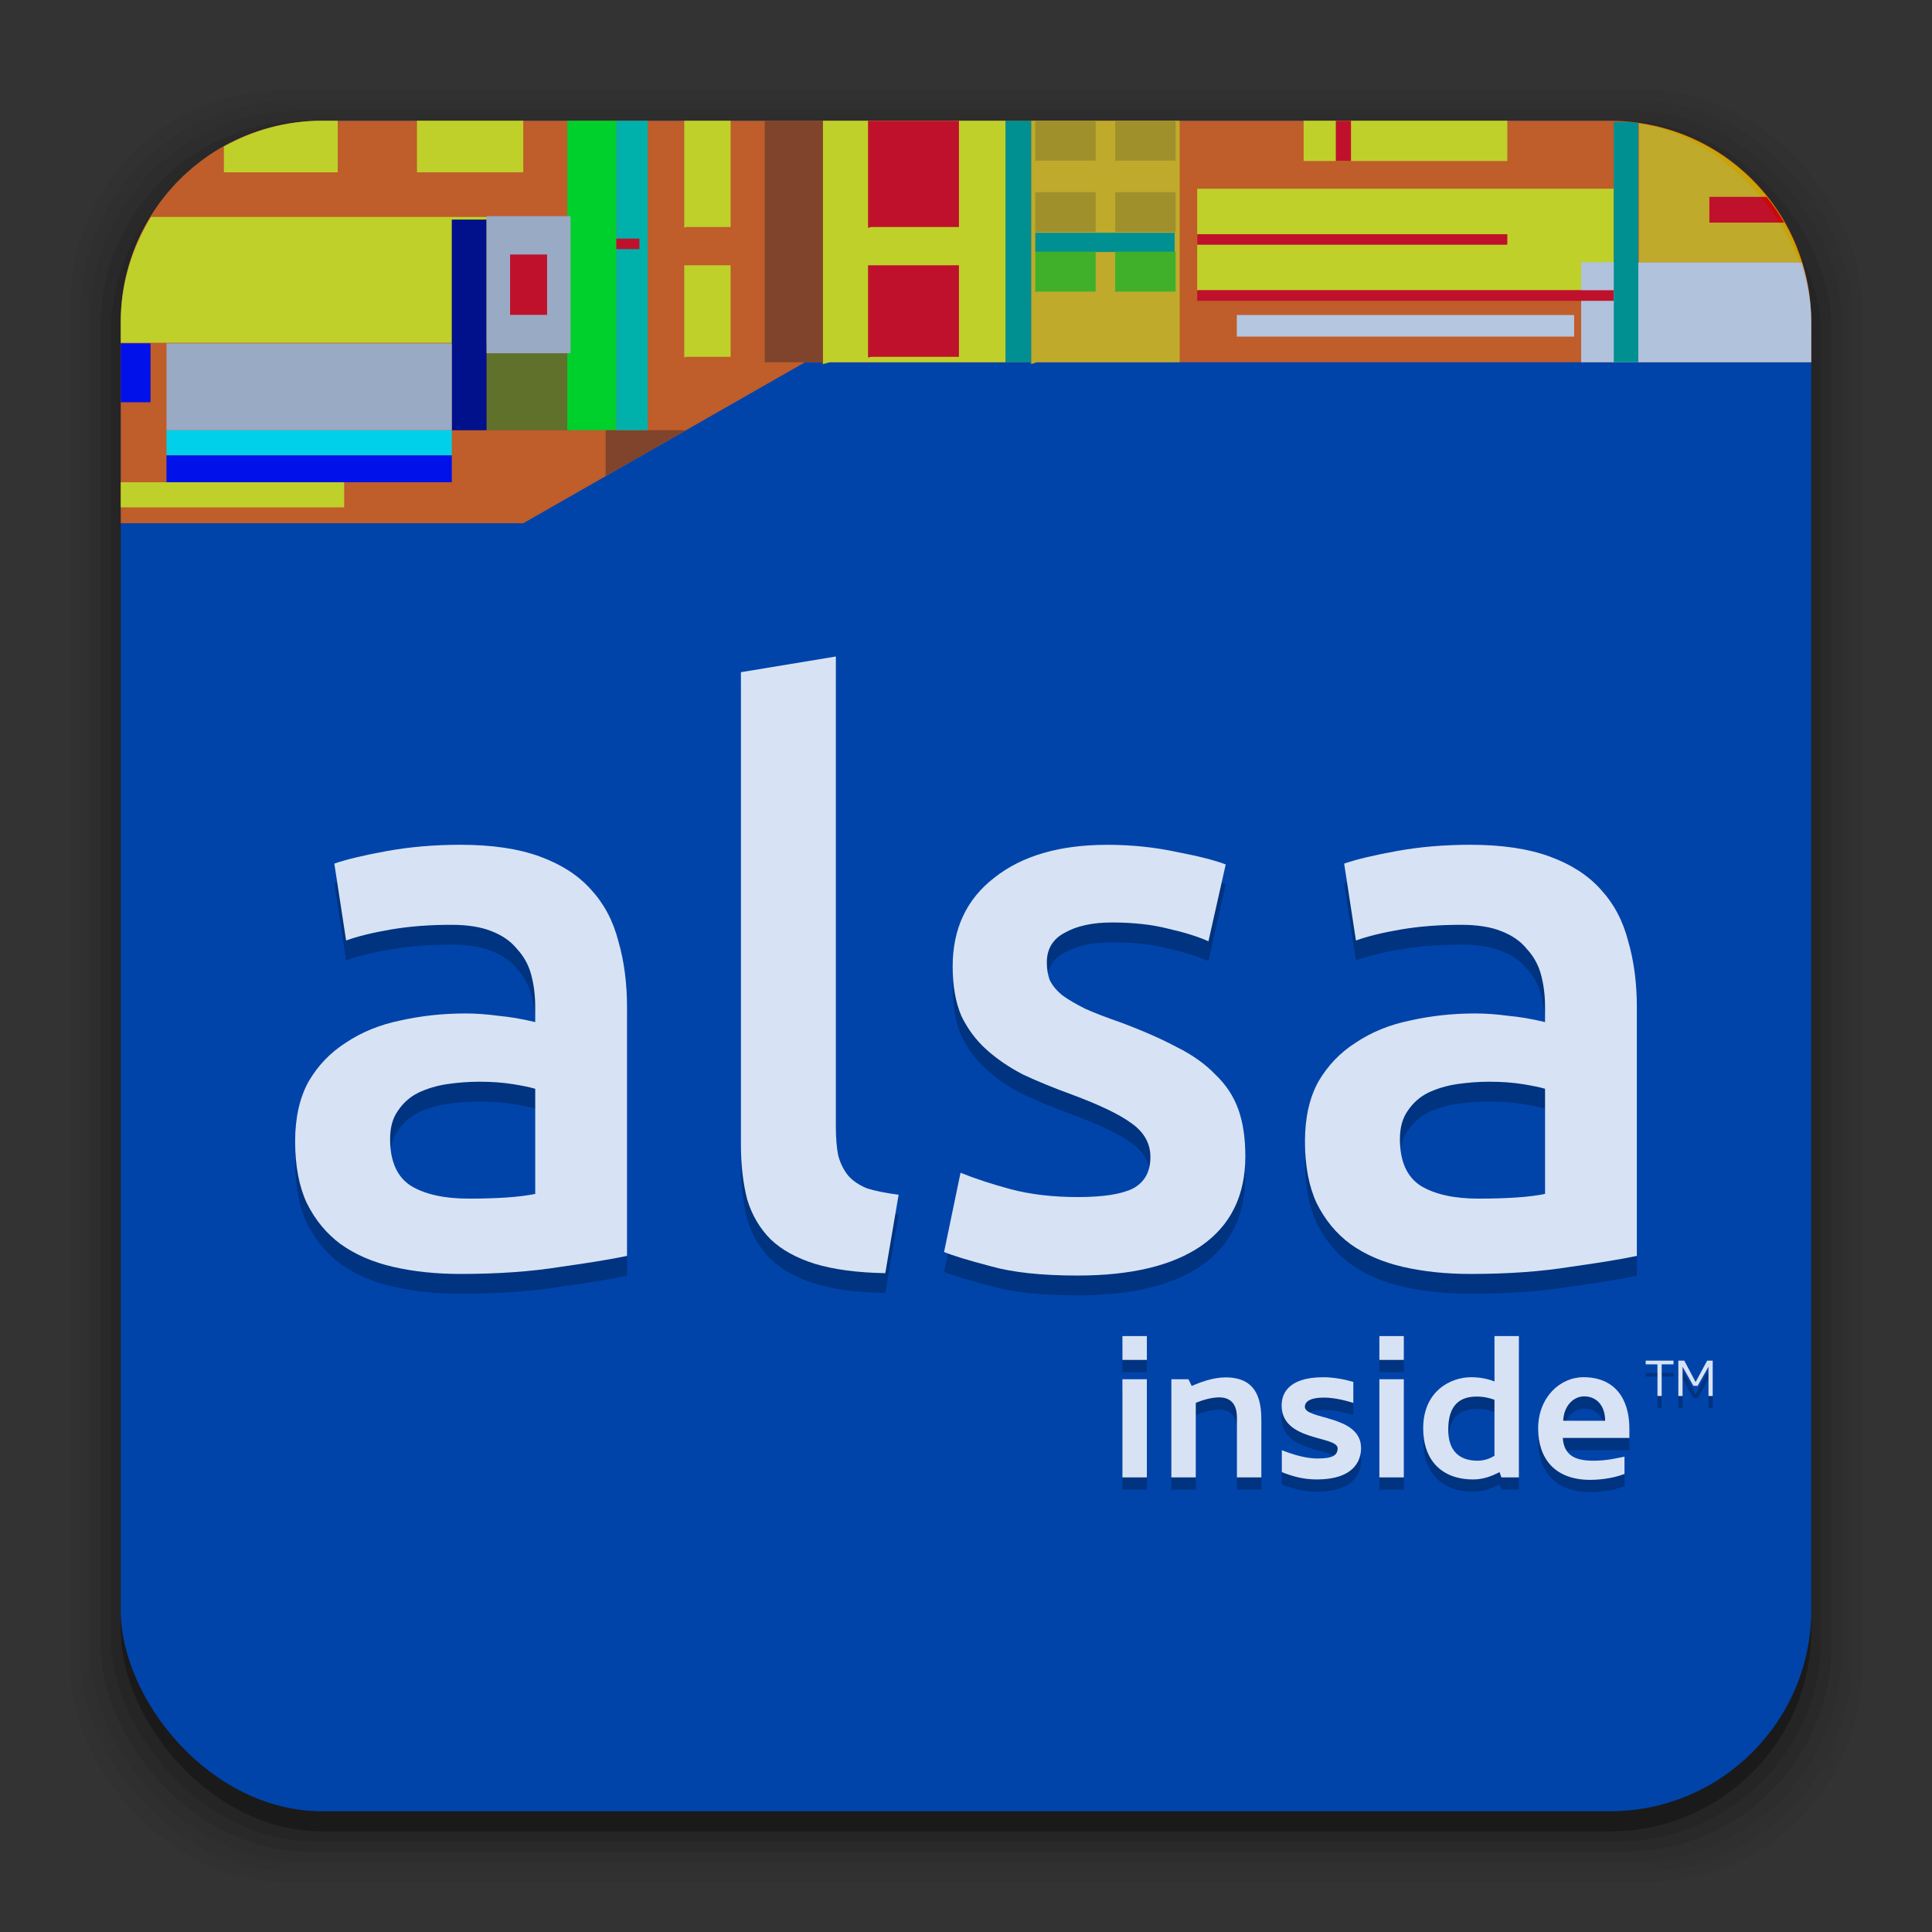 <?xml version="1.0" encoding="UTF-8" standalone="no"?>
<!-- Created with Inkscape (http://www.inkscape.org/) -->

<svg
   xmlns:dc="http://purl.org/dc/elements/1.1/"
   xmlns:cc="http://creativecommons.org/ns#"
   xmlns:rdf="http://www.w3.org/1999/02/22-rdf-syntax-ns#"
   xmlns:svg="http://www.w3.org/2000/svg"
   xmlns="http://www.w3.org/2000/svg"
   xmlns:xlink="http://www.w3.org/1999/xlink"
   xmlns:sodipodi="http://sodipodi.sourceforge.net/DTD/sodipodi-0.dtd"
   xmlns:inkscape="http://www.inkscape.org/namespaces/inkscape"
   width="96"
   height="96"
   id="svg2"
   version="1.1"
   inkscape:version="0.48.4 r9939"
   sodipodi:docname="audio-card.svg">
  <rect width="100%" height="100%" fill="#333333" stroke="none"/>
  <defs
     id="defs4">
    <linearGradient
       inkscape:collect="always"
       id="linearGradient3605">
      <stop
         style="stop-color:#242424;stop-opacity:1;"
         offset="0"
         id="stop3607" />
      <stop
         style="stop-color:#484848;stop-opacity:1"
         offset="1"
         id="stop3609" />
    </linearGradient>
    <linearGradient
       inkscape:collect="always"
       id="linearGradient3589">
      <stop
         style="stop-color:#e8e8e8;stop-opacity:0"
         offset="0"
         id="stop3591" />
      <stop
         id="stop3593"
         offset="0.27"
         style="stop-color:#e0e0e0;stop-opacity:0.212;" />
      <stop
         style="stop-color:#cacaca;stop-opacity:0.855;"
         offset="0.374"
         id="stop3595" />
      <stop
         id="stop3597"
         offset="0.488"
         style="stop-color:#c6c6c6;stop-opacity:1" />
      <stop
         style="stop-color:#cacaca;stop-opacity:0.851;"
         offset="0.596"
         id="stop3599" />
      <stop
         style="stop-color:#e1e1e1;stop-opacity:0.192;"
         offset="0.715"
         id="stop3601" />
      <stop
         style="stop-color:#e8e8e8;stop-opacity:0;"
         offset="1"
         id="stop3603" />
    </linearGradient>
    <linearGradient
       id="linearGradient3563"
       inkscape:collect="always">
      <stop
         id="stop3565"
         offset="0"
         style="stop-color:#e8e8e8;stop-opacity:0" />
      <stop
         style="stop-color:#e0e0e0;stop-opacity:0.212;"
         offset="0.105"
         id="stop3579" />
      <stop
         id="stop3585"
         offset="0.418"
         style="stop-color:#cacaca;stop-opacity:0.855;" />
      <stop
         style="stop-color:#c6c6c6;stop-opacity:1"
         offset="0.488"
         id="stop3571" />
      <stop
         id="stop3583"
         offset="0.564"
         style="stop-color:#cacaca;stop-opacity:0.851;" />
      <stop
         id="stop3581"
         offset="0.901"
         style="stop-color:#e1e1e1;stop-opacity:0.192;" />
      <stop
         id="stop3577"
         offset="1"
         style="stop-color:#e8e8e8;stop-opacity:0;" />
    </linearGradient>
    <linearGradient
       inkscape:collect="always"
       id="linearGradient3541">
      <stop
         style="stop-color:#e8e8e8;stop-opacity:0"
         offset="0"
         id="stop3543" />
      <stop
         id="stop3557"
         offset="0.243"
         style="stop-color:#cacaca;stop-opacity:0.275;" />
      <stop
         id="stop3553"
         offset="0.407"
         style="stop-color:#8b8b8b;stop-opacity:0.867;" />
      <stop
         id="stop3549"
         offset="0.524"
         style="stop-color:#7d7d7d;stop-opacity:1" />
      <stop
         style="stop-color:#8b8b8b;stop-opacity:0.867;"
         offset="0.616"
         id="stop3551" />
      <stop
         id="stop3555"
         offset="0.817"
         style="stop-color:#d7d7d7;stop-opacity:0.153;" />
      <stop
         style="stop-color:#e8e8e8;stop-opacity:0;"
         offset="1"
         id="stop3545" />
    </linearGradient>
    <linearGradient
       inkscape:collect="always"
       id="linearGradient3531">
      <stop
         style="stop-color:#393939;stop-opacity:1"
         offset="0"
         id="stop3533" />
      <stop
         style="stop-color:#1c1c1c;stop-opacity:1"
         offset="1"
         id="stop3535" />
    </linearGradient>
    <linearGradient
       inkscape:collect="always"
       id="linearGradient3523">
      <stop
         style="stop-color:#1b1b1b;stop-opacity:1"
         offset="0"
         id="stop3525" />
      <stop
         style="stop-color:#525252;stop-opacity:1"
         offset="1"
         id="stop3527" />
    </linearGradient>
    <linearGradient
       inkscape:collect="always"
       id="linearGradient3515">
      <stop
         style="stop-color:#2d2e2d;stop-opacity:1"
         offset="0"
         id="stop3517" />
      <stop
         style="stop-color:#555555;stop-opacity:1"
         offset="1"
         id="stop3519" />
    </linearGradient>
    <linearGradient
       inkscape:collect="always"
       id="linearGradient6239">
      <stop
         style="stop-color:#c7cbd7;stop-opacity:1"
         offset="0"
         id="stop6241" />
      <stop
         style="stop-color:#f7ebf7;stop-opacity:1"
         offset="1"
         id="stop6243" />
    </linearGradient>
    <linearGradient
       inkscape:collect="always"
       id="linearGradient3150">
      <stop
         style="stop-color:#ffffff;stop-opacity:1"
         offset="0"
         id="stop3152" />
      <stop
         style="stop-color:#ffffff;stop-opacity:1"
         offset="1"
         id="stop3154" />
    </linearGradient>
    <linearGradient
       inkscape:collect="always"
       id="linearGradient4196">
      <stop
         style="stop-color:#a0e65d;stop-opacity:1"
         offset="0"
         id="stop4198" />
      <stop
         style="stop-color:#7fcd35;stop-opacity:1"
         offset="1"
         id="stop4200" />
    </linearGradient>
    <linearGradient
       inkscape:collect="always"
       id="linearGradient4149">
      <stop
         style="stop-color:#4d9309;stop-opacity:1"
         offset="0"
         id="stop4151" />
      <stop
         style="stop-color:#83d92e;stop-opacity:1"
         offset="1"
         id="stop4153" />
    </linearGradient>
    <linearGradient
       id="linearGradient4131"
       inkscape:collect="always">
      <stop
         id="stop4133"
         offset="0"
         style="stop-color:#7dba41;stop-opacity:1" />
      <stop
         id="stop4135"
         offset="1"
         style="stop-color:#a0e65c;stop-opacity:1" />
    </linearGradient>
    <linearGradient
       inkscape:collect="always"
       id="linearGradient4398">
      <stop
         style="stop-color:#ebe3e3;stop-opacity:1"
         offset="0"
         id="stop4400" />
      <stop
         id="stop3856"
         offset="0.437"
         style="stop-color:#f7ebef;stop-opacity:1" />
      <stop
         style="stop-color:#f7f7f7;stop-opacity:1"
         offset="1"
         id="stop4402" />
    </linearGradient>
    <linearGradient
       id="linearGradient4357"
       inkscape:collect="always">
      <stop
         id="stop4359"
         offset="0"
         style="stop-color:#ded3d6;stop-opacity:1" />
      <stop
         id="stop4361"
         offset="1"
         style="stop-color:#f7ebef;stop-opacity:1" />
    </linearGradient>
    <linearGradient
       id="linearGradient3076"
       inkscape:collect="always">
      <stop
         id="stop3078"
         offset="0"
         style="stop-color:#ffe7f7;stop-opacity:1" />
      <stop
         id="stop3080"
         offset="1"
         style="stop-color:#ffc3ef;stop-opacity:1" />
    </linearGradient>
    <linearGradient
       inkscape:collect="always"
       id="linearGradient3059">
      <stop
         style="stop-color:#29a221;stop-opacity:1"
         offset="0"
         id="stop3061" />
      <stop
         style="stop-color:#63db4a;stop-opacity:1"
         offset="1"
         id="stop3064" />
    </linearGradient>
    <linearGradient
       inkscape:collect="always"
       id="linearGradient3048">
      <stop
         style="stop-color:#c16d16;stop-opacity:1"
         offset="0"
         id="stop3050" />
      <stop
         style="stop-color:#ff8e31;stop-opacity:1"
         offset="1"
         id="stop3052" />
    </linearGradient>
    <linearGradient
       inkscape:collect="always"
       id="linearGradient3119">
      <stop
         style="stop-color:#92948f;stop-opacity:0"
         offset="0"
         id="stop3121" />
      <stop
         id="stop3123"
         offset="0.428"
         style="stop-color:#9b9e98;stop-opacity:1" />
      <stop
         style="stop-color:#939690;stop-opacity:0"
         offset="1"
         id="stop3125" />
    </linearGradient>
    <linearGradient
       id="linearGradient3073"
       inkscape:collect="always">
      <stop
         id="stop3075"
         offset="0"
         style="stop-color:#ffffff;stop-opacity:0" />
      <stop
         style="stop-color:#ffffff;stop-opacity:1"
         offset="0.459"
         id="stop3085" />
      <stop
         id="stop3083"
         offset="1"
         style="stop-color:#ffffff;stop-opacity:0" />
    </linearGradient>
    <linearGradient
       inkscape:collect="always"
       id="linearGradient3047">
      <stop
         style="stop-color:#000000;stop-opacity:1"
         offset="0"
         id="stop3049" />
      <stop
         id="stop3055"
         offset="0.061"
         style="stop-color:#1a1a1a;stop-opacity:1" />
      <stop
         style="stop-color:#333333;stop-opacity:1"
         offset="0.165"
         id="stop3057" />
      <stop
         id="stop3059"
         offset="0.554"
         style="stop-color:#4d4d4d;stop-opacity:1" />
      <stop
         style="stop-color:#999999;stop-opacity:1"
         offset="1"
         id="stop3051" />
    </linearGradient>
    <linearGradient
       id="linearGradient3041"
       inkscape:collect="always">
      <stop
         id="stop3043"
         offset="0"
         style="stop-color:#1a1a1a;stop-opacity:1" />
      <stop
         id="stop3045"
         offset="1"
         style="stop-color:#808080;stop-opacity:1" />
    </linearGradient>
    <linearGradient
       inkscape:collect="always"
       id="linearGradient3029">
      <stop
         style="stop-color:#333333;stop-opacity:1"
         offset="0"
         id="stop3031" />
      <stop
         style="stop-color:#e0e0dd;stop-opacity:0;"
         offset="1"
         id="stop3033" />
    </linearGradient>
    <linearGradient
       inkscape:collect="always"
       xlink:href="#linearGradient3029"
       id="linearGradient3035"
       x1="35.355"
       y1="1030.362"
       x2="35.355"
       y2="975.333"
       gradientUnits="userSpaceOnUse"
       gradientTransform="matrix(1.164,0,0,1.164,-7.863,-164.236)" />
    <linearGradient
       inkscape:collect="always"
       xlink:href="#linearGradient3041"
       id="linearGradient3039"
       gradientUnits="userSpaceOnUse"
       x1="35.355"
       y1="1030.362"
       x2="35.355"
       y2="975.333"
       gradientTransform="matrix(1.122,0,0,1.122,-5.85,-122.188)" />
    <linearGradient
       inkscape:collect="always"
       xlink:href="#linearGradient3047"
       id="linearGradient3053"
       x1="40"
       y1="1043.434"
       x2="39.286"
       y2="972.333"
       gradientUnits="userSpaceOnUse" />
    <linearGradient
       inkscape:collect="always"
       xlink:href="#linearGradient3073"
       id="linearGradient3113"
       gradientUnits="userSpaceOnUse"
       gradientTransform="translate(0,-956.362)"
       x1="14.869"
       y1="978.904"
       x2="24.527"
       y2="969.247" />
    <linearGradient
       inkscape:collect="always"
       xlink:href="#linearGradient3073"
       id="linearGradient3115"
       gradientUnits="userSpaceOnUse"
       gradientTransform="matrix(-1,0,0,1,96,-956.362)"
       x1="15.152"
       y1="978.621"
       x2="26.264"
       y2="967.509" />
    <linearGradient
       inkscape:collect="always"
       xlink:href="#linearGradient3119"
       id="linearGradient3117"
       gradientUnits="userSpaceOnUse"
       gradientTransform="translate(0,-956.362)"
       x1="13.132"
       y1="980.641"
       x2="25.55"
       y2="967.866" />
    <linearGradient
       inkscape:collect="always"
       xlink:href="#linearGradient3119"
       id="linearGradient3129"
       gradientUnits="userSpaceOnUse"
       gradientTransform="matrix(-1,0,0,1,96,0)"
       x1="13.132"
       y1="980.641"
       x2="25.55"
       y2="967.866" />
    <linearGradient
       inkscape:collect="always"
       xlink:href="#linearGradient3048"
       id="linearGradient3054"
       x1="49.268"
       y1="996.573"
       x2="49.268"
       y2="1045.863"
       gradientUnits="userSpaceOnUse" />
    <linearGradient
       inkscape:collect="always"
       xlink:href="#linearGradient3048"
       id="linearGradient3058"
       x1="115.803"
       y1="985.472"
       x2="115.803"
       y2="1033.554"
       gradientUnits="userSpaceOnUse" />
    <linearGradient
       inkscape:collect="always"
       xlink:href="#linearGradient3059"
       id="linearGradient3066"
       x1="22.542"
       y1="1043.397"
       x2="22.542"
       y2="964.459"
       gradientUnits="userSpaceOnUse" />
    <linearGradient
       inkscape:collect="always"
       xlink:href="#linearGradient3076"
       id="linearGradient3086"
       gradientUnits="userSpaceOnUse"
       gradientTransform="matrix(1.414,0,0,1.414,-119.787,-417.126)"
       x1="115.803"
       y1="985.472"
       x2="115.803"
       y2="1025.364" />
    <linearGradient
       inkscape:collect="always"
       xlink:href="#linearGradient3076"
       id="linearGradient3091"
       gradientUnits="userSpaceOnUse"
       gradientTransform="matrix(1.414,0,0,1.414,-119.787,-418.126)"
       x1="115.803"
       y1="985.472"
       x2="115.803"
       y2="1025.364" />
    <linearGradient
       inkscape:collect="always"
       xlink:href="#linearGradient3076"
       id="linearGradient3093"
       gradientUnits="userSpaceOnUse"
       gradientTransform="matrix(1.414,0,0,1.414,-119.787,-1375.417)"
       x1="115.803"
       y1="985.472"
       x2="115.803"
       y2="1025.364" />
    <linearGradient
       inkscape:collect="always"
       xlink:href="#linearGradient4357"
       id="linearGradient4354"
       gradientUnits="userSpaceOnUse"
       x1="93.242"
       y1="1027.262"
       x2="93.242"
       y2="980.726"
       gradientTransform="translate(86.885,0)" />
    <linearGradient
       inkscape:collect="always"
       xlink:href="#linearGradient4398"
       id="linearGradient4404"
       x1="47.094"
       y1="1025.555"
       x2="47.094"
       y2="975.557"
       gradientUnits="userSpaceOnUse"
       gradientTransform="translate(86.219,0)" />
    <linearGradient
       inkscape:collect="always"
       xlink:href="#linearGradient4131"
       id="linearGradient4129"
       gradientUnits="userSpaceOnUse"
       x1="53.796"
       y1="1046.023"
       x2="53.796"
       y2="962.974"
       gradientTransform="matrix(0.976,0,0,0.976,1.143,23.913)" />
    <linearGradient
       inkscape:collect="always"
       xlink:href="#linearGradient4149"
       id="linearGradient4147"
       gradientUnits="userSpaceOnUse"
       gradientTransform="matrix(0.952,0,0,0.952,2.286,47.827)"
       x1="53.796"
       y1="1046.023"
       x2="53.796"
       y2="962.974" />
    <linearGradient
       inkscape:collect="always"
       xlink:href="#linearGradient4131"
       id="linearGradient4171"
       gradientUnits="userSpaceOnUse"
       gradientTransform="matrix(0.976,0,0,0.976,1.143,23.913)"
       x1="53.796"
       y1="1046.023"
       x2="53.796"
       y2="962.974" />
    <linearGradient
       inkscape:collect="always"
       xlink:href="#linearGradient4149"
       id="linearGradient4173"
       gradientUnits="userSpaceOnUse"
       gradientTransform="matrix(0.952,0,0,0.952,2.286,47.827)"
       x1="53.796"
       y1="1046.023"
       x2="53.796"
       y2="962.974" />
    <linearGradient
       inkscape:collect="always"
       xlink:href="#linearGradient4149"
       id="linearGradient4176"
       gradientUnits="userSpaceOnUse"
       gradientTransform="matrix(0.952,0,0,0.952,2.286,59.61)"
       x1="53.796"
       y1="1046.023"
       x2="53.796"
       y2="962.974" />
    <linearGradient
       inkscape:collect="always"
       xlink:href="#linearGradient4131"
       id="linearGradient4179"
       gradientUnits="userSpaceOnUse"
       gradientTransform="matrix(0.976,0,0,0.976,1.143,37.697)"
       x1="53.796"
       y1="1046.023"
       x2="53.796"
       y2="962.974" />
    <linearGradient
       inkscape:collect="always"
       xlink:href="#linearGradient4131"
       id="linearGradient4185"
       gradientUnits="userSpaceOnUse"
       gradientTransform="matrix(0.976,0,0,0.976,1.143,23.913)"
       x1="53.796"
       y1="1046.023"
       x2="53.796"
       y2="962.974" />
    <linearGradient
       inkscape:collect="always"
       xlink:href="#linearGradient4149"
       id="linearGradient4187"
       gradientUnits="userSpaceOnUse"
       gradientTransform="matrix(0.952,0,0,0.952,2.286,47.827)"
       x1="53.796"
       y1="1046.023"
       x2="53.796"
       y2="962.974" />
    <linearGradient
       inkscape:collect="always"
       xlink:href="#linearGradient4149"
       id="linearGradient4190"
       gradientUnits="userSpaceOnUse"
       gradientTransform="matrix(0.952,0,0,0.952,2.286,-908.535)"
       x1="53.796"
       y1="1046.023"
       x2="53.796"
       y2="962.974" />
    <linearGradient
       inkscape:collect="always"
       xlink:href="#linearGradient4131"
       id="linearGradient4193"
       gradientUnits="userSpaceOnUse"
       gradientTransform="matrix(0.976,0,0,0.976,1.143,23.913)"
       x1="53.796"
       y1="1046.023"
       x2="53.796"
       y2="962.974" />
    <linearGradient
       inkscape:collect="always"
       xlink:href="#linearGradient4196"
       id="linearGradient4202"
       x1="16.907"
       y1="8.393"
       x2="16.907"
       y2="26.588"
       gradientUnits="userSpaceOnUse" />
    <radialGradient
       inkscape:collect="always"
       xlink:href="#linearGradient3307"
       id="radialGradient4284"
       gradientUnits="userSpaceOnUse"
       gradientTransform="matrix(1.051,-1.051,1.103,1.103,-57.005,-113.523)"
       cx="-106.662"
       cy="64.456"
       fx="-106.662"
       fy="64.456"
       r="21.375" />
    <linearGradient
       inkscape:collect="always"
       id="linearGradient3307">
      <stop
         style="stop-color:#66b41a;stop-opacity:1"
         offset="0"
         id="stop3309" />
      <stop
         id="stop3341"
         offset="0.696"
         style="stop-color:#569817;stop-opacity:1" />
      <stop
         id="stop3339"
         offset="0.849"
         style="stop-color:#477b12;stop-opacity:1" />
      <stop
         style="stop-color:#3e6d10;stop-opacity:1"
         offset="1"
         id="stop3311" />
    </linearGradient>
    <linearGradient
       inkscape:collect="always"
       xlink:href="#linearGradient3315"
       id="linearGradient4282"
       gradientUnits="userSpaceOnUse"
       x1="-103.537"
       y1="34.19"
       x2="-103.537"
       y2="76.056" />
    <linearGradient
       inkscape:collect="always"
       id="linearGradient3315">
      <stop
         style="stop-color:#a5c69f;stop-opacity:1"
         offset="0"
         id="stop3317" />
      <stop
         style="stop-color:#fffbff;stop-opacity:1"
         offset="1"
         id="stop3319" />
    </linearGradient>
    <linearGradient
       inkscape:collect="always"
       xlink:href="#linearGradient3325"
       id="linearGradient4289"
       gradientUnits="userSpaceOnUse"
       gradientTransform="matrix(1.062,0,0,1.062,281.946,944.846)"
       x1="-109.75"
       y1="81"
       x2="-109.75"
       y2="30.747" />
    <linearGradient
       inkscape:collect="always"
       id="linearGradient3325">
      <stop
         style="stop-color:#c2debe;stop-opacity:1"
         offset="0"
         id="stop3327" />
      <stop
         style="stop-color:#eeffe7;stop-opacity:1"
         offset="1"
         id="stop3329" />
    </linearGradient>
    <linearGradient
       inkscape:collect="always"
       xlink:href="#linearGradient4149"
       id="linearGradient3111"
       gradientUnits="userSpaceOnUse"
       gradientTransform="matrix(0.952,0,0,0.952,2.286,47.827)"
       x1="53.796"
       y1="1046.023"
       x2="53.796"
       y2="962.974" />
    <linearGradient
       inkscape:collect="always"
       xlink:href="#linearGradient3150"
       id="linearGradient3156"
       x1="33.436"
       y1="1024.185"
       x2="33.436"
       y2="990.549"
       gradientUnits="userSpaceOnUse" />
    <linearGradient
       inkscape:collect="always"
       xlink:href="#linearGradient3150"
       id="linearGradient3158"
       gradientUnits="userSpaceOnUse"
       x1="33.436"
       y1="1024.185"
       x2="33.436"
       y2="990.549" />
    <linearGradient
       inkscape:collect="always"
       xlink:href="#linearGradient3150"
       id="linearGradient3160"
       gradientUnits="userSpaceOnUse"
       x1="33.436"
       y1="1024.185"
       x2="33.436"
       y2="990.549" />
    <linearGradient
       inkscape:collect="always"
       xlink:href="#linearGradient3150"
       id="linearGradient3163"
       gradientUnits="userSpaceOnUse"
       x1="33.436"
       y1="1024.185"
       x2="33.436"
       y2="990.549"
       gradientTransform="translate(0.889,0)" />
    <linearGradient
       inkscape:collect="always"
       xlink:href="#linearGradient3150"
       id="linearGradient3166"
       gradientUnits="userSpaceOnUse"
       x1="33.436"
       y1="1024.185"
       x2="33.436"
       y2="990.549"
       gradientTransform="translate(0.889,-956.362)" />
    <linearGradient
       inkscape:collect="always"
       xlink:href="#linearGradient6239"
       id="linearGradient6247"
       x1="-76.952"
       y1="1018.549"
       x2="-39.809"
       y2="992.933"
       gradientUnits="userSpaceOnUse" />
    <linearGradient
       inkscape:collect="always"
       xlink:href="#linearGradient6239"
       id="linearGradient6258"
       gradientUnits="userSpaceOnUse"
       x1="-78.233"
       y1="994.726"
       x2="-39.809"
       y2="992.933"
       gradientTransform="translate(210.268,0.051)" />
    <linearGradient
       inkscape:collect="always"
       xlink:href="#linearGradient6239"
       id="linearGradient6261"
       gradientUnits="userSpaceOnUse"
       x1="-72.597"
       y1="68.079"
       x2="-28.794"
       y2="44.768"
       gradientTransform="translate(210.268,956.413)" />
    <linearGradient
       inkscape:collect="always"
       xlink:href="#linearGradient3515"
       id="linearGradient3521"
       x1="-49.945"
       y1="80.151"
       x2="-49.945"
       y2="31.271"
       gradientUnits="userSpaceOnUse" />
    <linearGradient
       inkscape:collect="always"
       xlink:href="#linearGradient3523"
       id="linearGradient3529"
       x1="-33.505"
       y1="75.358"
       x2="-57.796"
       y2="33.284"
       gradientUnits="userSpaceOnUse" />
    <linearGradient
       inkscape:collect="always"
       xlink:href="#linearGradient3531"
       id="linearGradient3537"
       x1="-48.978"
       y1="31.622"
       x2="-48.978"
       y2="81.425"
       gradientUnits="userSpaceOnUse" />
    <linearGradient
       inkscape:collect="always"
       xlink:href="#linearGradient3541"
       id="linearGradient3547"
       x1="-62.747"
       y1="78.15"
       x2="-31.401"
       y2="36.903"
       gradientUnits="userSpaceOnUse" />
    <linearGradient
       inkscape:collect="always"
       xlink:href="#linearGradient3563"
       id="linearGradient3561"
       gradientUnits="userSpaceOnUse"
       x1="-62.747"
       y1="78.15"
       x2="-31.401"
       y2="36.903" />
    <linearGradient
       inkscape:collect="always"
       xlink:href="#linearGradient3589"
       id="linearGradient3587"
       gradientUnits="userSpaceOnUse"
       x1="-62.747"
       y1="76.556"
       x2="-33.313"
       y2="35.309" />
    <linearGradient
       inkscape:collect="always"
       xlink:href="#linearGradient3605"
       id="linearGradient3611"
       x1="-46.616"
       y1="55.993"
       x2="-59.836"
       y2="38.251"
       gradientUnits="userSpaceOnUse" />
    <linearGradient
       inkscape:collect="always"
       xlink:href="#linearGradient3605"
       id="linearGradient3633"
       gradientUnits="userSpaceOnUse"
       x1="-46.616"
       y1="55.993"
       x2="-59.836"
       y2="38.251" />
  </defs>
  <sodipodi:namedview
     id="base"
     pagecolor="#ffffff"
     bordercolor="#666666"
     borderopacity="1.0"
     inkscape:pageopacity="0.0"
     inkscape:pageshadow="2"
     inkscape:zoom="1.4372642"
     inkscape:cx="-138.88612"
     inkscape:cy="106.27905"
     inkscape:document-units="px"
     inkscape:current-layer="layer1"
     showgrid="false"
     inkscape:window-width="1366"
     inkscape:window-height="709"
     inkscape:window-x="0"
     inkscape:window-y="28"
     inkscape:window-maximized="1"
     showguides="true"
     inkscape:guide-bbox="true" />
  <g
     inkscape:label="Layer 1"
     inkscape:groupmode="layer"
     id="layer1"
     transform="translate(0,-956.362)">
    <rect
       style="opacity:0.05;fill:#000000;fill-opacity:1;stroke:none"
       id="rect3826"
       width="89"
       height="89"
       x="3.5"
       y="960.862"
       rx="10.595"
       ry="10.595" />
    <g
       id="g3041">
      <rect
         style="opacity:0.05;fill:#000000;fill-opacity:1;stroke:none"
         id="rect3824"
         width="88"
         height="88"
         x="4"
         y="961.362"
         rx="10.476"
         ry="10.476" />
      <rect
         ry="10.357"
         rx="10.357"
         y="961.862"
         x="4.5"
         height="87"
         width="87"
         id="rect3822"
         style="opacity:0.05;fill:#000000;fill-opacity:1;stroke:none" />
      <rect
         style="opacity:0.1;fill:#000000;fill-opacity:1;stroke:none"
         id="rect3820"
         width="86"
         height="86"
         x="5"
         y="962.362"
         rx="10.238"
         ry="10.238" />
      <rect
         ry="10.119"
         rx="10.119"
         y="962.862"
         x="5.5"
         height="85"
         width="85"
         id="rect3818"
         style="opacity:0.1;fill:#000000;fill-opacity:1;stroke:none" />
      <rect
         style="opacity:0.3;fill:#000000;fill-opacity:1;stroke:none"
         id="rect3131"
         width="84"
         height="84"
         x="6"
         y="963.362"
         rx="10"
         ry="10" />
    </g>
    <rect
       ry="10"
       rx="10"
       y="962.362"
       x="6"
       height="84"
       width="84"
       id="rect3036"
       style="fill:#0044aa;fill-opacity:1;stroke:none" />
    <g
       id="g3308"
       style="font-size:8.222px;font-style:normal;font-variant:normal;font-weight:normal;font-stretch:normal;text-align:start;line-height:125%;letter-spacing:0px;word-spacing:0px;text-anchor:start;fill:#003380;fill-opacity:1;stroke:none;font-family:Cantarell;-inkscape-font-specification:Cantarell"
       transform="translate(0,0.609)">
      <path
         id="path3310"
         style="font-size:10.119px;font-weight:bold;fill:#003380;-inkscape-font-specification:Cantarell Bold"
         d="m 55.773,1022.751 0,1.184 1.214,0 0,-1.184 -1.214,0 m 0,2.145 0,4.877 1.214,0 0,-4.877 -1.214,0"
         inkscape:connector-curvature="0" />
      <path
         id="path3312"
         style="font-size:10.119px;font-weight:bold;fill:#003380;-inkscape-font-specification:Cantarell Bold"
         d="m 59.054,1024.896 -0.85,0 0,4.877 1.214,0 0,-3.704 c 0.536,-0.223 0.941,-0.273 1.164,-0.273 0.779,0 0.88,0.627 0.88,0.992 l 0,2.985 1.214,0 0,-2.773 c 0,-0.85 -0.081,-2.196 -1.771,-2.196 -0.668,0 -1.305,0.263 -1.69,0.425 l -0.162,-0.334"
         inkscape:connector-curvature="0" />
      <path
         id="path3314"
         style="font-size:10.119px;font-weight:bold;fill:#003380;-inkscape-font-specification:Cantarell Bold"
         d="m 63.695,1029.511 c 0.526,0.212 1.073,0.364 1.74,0.364 1.811,0 2.196,-0.911 2.196,-1.558 0,-1.66 -2.793,-1.397 -2.793,-2.054 0,-0.162 0.111,-0.455 0.951,-0.455 0.577,0 1.194,0.182 1.457,0.263 l 0,-1.042 c -0.334,-0.101 -0.921,-0.233 -1.488,-0.233 -1.862,0 -2.074,0.931 -2.074,1.407 0,1.781 2.742,1.498 2.783,2.115 0,0.344 -0.223,0.516 -0.992,0.516 -0.425,0 -0.951,-0.101 -1.599,-0.344 l -0.182,-0.071 0,1.093"
         inkscape:connector-curvature="0" />
      <path
         id="path3316"
         style="font-size:10.119px;font-weight:bold;fill:#003380;-inkscape-font-specification:Cantarell Bold"
         d="m 68.541,1022.751 0,1.184 1.214,0 0,-1.184 -1.214,0 m 0,2.145 0,4.877 1.214,0 0,-4.877 -1.214,0"
         inkscape:connector-curvature="0" />
      <path
         id="path3318"
         style="font-size:10.119px;font-weight:bold;fill:#003380;-inkscape-font-specification:Cantarell Bold"
         d="m 74.26,1022.751 0,2.256 c -0.334,-0.132 -0.729,-0.212 -1.164,-0.212 -0.992,0 -2.378,0.668 -2.378,2.54 0,1.569 0.901,2.54 2.489,2.54 0.526,0 0.971,-0.192 1.305,-0.364 l 0.091,0.263 0.87,0 0,-7.023 -1.214,0 m -0.88,3.005 c 0.263,0 0.557,0.041 0.88,0.162 l 0,2.783 c -0.223,0.132 -0.496,0.243 -0.84,0.243 -0.81,0 -1.457,-0.395 -1.457,-1.538 0,-1.265 0.607,-1.649 1.417,-1.649"
         inkscape:connector-curvature="0" />
      <path
         id="path3320"
         style="font-size:10.119px;font-weight:bold;fill:#003380;-inkscape-font-specification:Cantarell Bold"
         d="m 78.687,1024.795 c -1.194,0 -2.257,1.022 -2.257,2.55 0,1.477 0.82,2.55 2.58,2.55 0.648,0 1.265,-0.121 1.71,-0.293 l 0,-0.86 c -0.415,0.081 -0.88,0.202 -1.548,0.202 -0.87,0 -1.457,-0.243 -1.518,-1.133 l 3.309,0 0,-0.466 c 0,-1.508 -0.749,-2.55 -2.277,-2.55 m 0.03,0.951 c 0.587,0 1.042,0.425 1.042,1.214 l -2.085,0 c 0.04,-0.789 0.546,-1.214 1.042,-1.214"
         inkscape:connector-curvature="0" />
      <path
         id="path3322"
         style="font-size:2.53px;font-weight:normal;baseline-shift:super;fill:#003380;-inkscape-font-specification:Cantarell"
         d="m 81.774,1023.971 0,0.185 0.584,0 0,1.571 0.21,0 0,-1.571 0.587,0 0,-0.185 -1.381,0"
         inkscape:connector-curvature="0" />
      <path
         id="path3324"
         style="font-size:2.53px;font-weight:normal;baseline-shift:super;fill:#003380;-inkscape-font-specification:Cantarell"
         d="m 83.396,1023.971 0,1.756 0.21,0 0,-1.455 0.539,0.951 0.21,0 0.539,-0.951 0,1.455 0.21,0 0,-1.756 -0.276,0 -0.574,1.065 -0.562,-1.065 -0.296,0"
         inkscape:connector-curvature="0" />
    </g>
    <g
       style="font-size:8.222px;font-style:normal;font-variant:normal;font-weight:normal;font-stretch:normal;text-align:start;line-height:125%;letter-spacing:0px;word-spacing:0px;text-anchor:start;fill:#d7e3f4;fill-opacity:1;stroke:none;font-family:Cantarell;-inkscape-font-specification:Cantarell"
       id="text3798">
      <path
         d="m 55.773,1022.751 0,1.184 1.214,0 0,-1.184 -1.214,0 m 0,2.145 0,4.877 1.214,0 0,-4.877 -1.214,0"
         style="font-size:10.119px;font-weight:bold;-inkscape-font-specification:Cantarell Bold;fill:#d7e3f4"
         id="path3282" />
      <path
         d="m 59.054,1024.896 -0.85,0 0,4.877 1.214,0 0,-3.704 c 0.536,-0.223 0.941,-0.273 1.164,-0.273 0.779,0 0.88,0.627 0.88,0.992 l 0,2.985 1.214,0 0,-2.773 c 0,-0.85 -0.081,-2.196 -1.771,-2.196 -0.668,0 -1.305,0.263 -1.69,0.425 l -0.162,-0.334"
         style="font-size:10.119px;font-weight:bold;-inkscape-font-specification:Cantarell Bold;fill:#d7e3f4"
         id="path3284" />
      <path
         d="m 63.695,1029.511 c 0.526,0.212 1.073,0.364 1.74,0.364 1.811,0 2.196,-0.911 2.196,-1.558 0,-1.66 -2.793,-1.397 -2.793,-2.054 0,-0.162 0.111,-0.455 0.951,-0.455 0.577,0 1.194,0.182 1.457,0.263 l 0,-1.042 c -0.334,-0.101 -0.921,-0.233 -1.488,-0.233 -1.862,0 -2.074,0.931 -2.074,1.407 0,1.781 2.742,1.498 2.783,2.115 0,0.344 -0.223,0.516 -0.992,0.516 -0.425,0 -0.951,-0.101 -1.599,-0.344 l -0.182,-0.071 0,1.093"
         style="font-size:10.119px;font-weight:bold;-inkscape-font-specification:Cantarell Bold;fill:#d7e3f4"
         id="path3286" />
      <path
         d="m 68.541,1022.751 0,1.184 1.214,0 0,-1.184 -1.214,0 m 0,2.145 0,4.877 1.214,0 0,-4.877 -1.214,0"
         style="font-size:10.119px;font-weight:bold;-inkscape-font-specification:Cantarell Bold;fill:#d7e3f4"
         id="path3288" />
      <path
         d="m 74.26,1022.751 0,2.256 c -0.334,-0.132 -0.729,-0.212 -1.164,-0.212 -0.992,0 -2.378,0.668 -2.378,2.54 0,1.569 0.901,2.54 2.489,2.54 0.526,0 0.971,-0.192 1.305,-0.364 l 0.091,0.263 0.87,0 0,-7.023 -1.214,0 m -0.88,3.005 c 0.263,0 0.557,0.041 0.88,0.162 l 0,2.783 c -0.223,0.132 -0.496,0.243 -0.84,0.243 -0.81,0 -1.457,-0.395 -1.457,-1.538 0,-1.265 0.607,-1.649 1.417,-1.649"
         style="font-size:10.119px;font-weight:bold;-inkscape-font-specification:Cantarell Bold;fill:#d7e3f4"
         id="path3290" />
      <path
         d="m 78.687,1024.795 c -1.194,0 -2.257,1.022 -2.257,2.55 0,1.477 0.82,2.55 2.58,2.55 0.648,0 1.265,-0.121 1.71,-0.293 l 0,-0.86 c -0.415,0.081 -0.88,0.202 -1.548,0.202 -0.87,0 -1.457,-0.243 -1.518,-1.133 l 3.309,0 0,-0.466 c 0,-1.508 -0.749,-2.55 -2.277,-2.55 m 0.03,0.951 c 0.587,0 1.042,0.425 1.042,1.214 l -2.085,0 c 0.04,-0.789 0.546,-1.214 1.042,-1.214"
         style="font-size:10.119px;font-weight:bold;-inkscape-font-specification:Cantarell Bold;fill:#d7e3f4"
         id="path3292" />
      <path
         d="m 81.774,1023.971 0,0.185 0.584,0 0,1.571 0.21,0 0,-1.571 0.587,0 0,-0.185 -1.381,0"
         style="font-size:2.53px;font-weight:normal;baseline-shift:super;-inkscape-font-specification:Cantarell;fill:#d7e3f4"
         id="path3294" />
      <path
         d="m 83.396,1023.971 0,1.756 0.21,0 0,-1.455 0.539,0.951 0.21,0 0.539,-0.951 0,1.455 0.21,0 0,-1.756 -0.276,0 -0.574,1.065 -0.562,-1.065 -0.296,0"
         style="font-size:2.53px;font-weight:normal;baseline-shift:super;-inkscape-font-specification:Cantarell;fill:#d7e3f4"
         id="path3296" />
    </g>
    <g
       id="g3298"
       style="font-size:28.115px;font-style:normal;font-variant:normal;font-weight:normal;font-stretch:normal;text-align:start;line-height:125%;letter-spacing:0px;word-spacing:0px;text-anchor:start;fill:#003380;fill-opacity:1;stroke:none;font-family:Cantarell;-inkscape-font-specification:Cantarell"
       transform="translate(0,0.984)">
      <path
         id="path3300"
         style="font-size:38.985px;font-weight:500;fill:#003380;font-family:Ubuntu;-inkscape-font-specification:Ubuntu Medium"
         d="m 23.281,1015.921 c 1.455,0 2.56,-0.078 3.314,-0.234 l 0,-5.224 c -0.26,-0.078 -0.637,-0.156 -1.131,-0.234 -0.494,-0.078 -1.04,-0.117 -1.637,-0.117 -0.52,0 -1.053,0.039 -1.598,0.117 -0.52,0.078 -1.001,0.221 -1.442,0.429 -0.416,0.208 -0.754,0.507 -1.014,0.897 -0.26,0.364 -0.39,0.832 -0.39,1.403 -6e-6,1.118 0.351,1.897 1.053,2.339 0.702,0.416 1.65,0.624 2.846,0.624 m -0.39,-17.582 c 1.559,2e-5 2.872,0.195 3.937,0.585 1.066,0.39 1.91,0.936 2.534,1.637 0.65,0.702 1.105,1.56 1.364,2.573 0.286,0.988 0.429,2.079 0.429,3.275 l 0,12.358 c -0.728,0.156 -1.832,0.338 -3.314,0.546 -1.455,0.234 -3.106,0.351 -4.951,0.351 -1.222,0 -2.339,-0.117 -3.353,-0.351 -1.014,-0.234 -1.884,-0.611 -2.612,-1.131 -0.702,-0.52 -1.261,-1.196 -1.676,-2.027 -0.39,-0.832 -0.585,-1.858 -0.585,-3.08 -10e-7,-1.169 0.221,-2.157 0.663,-2.963 0.468,-0.806 1.092,-1.456 1.871,-1.949 0.78,-0.52 1.676,-0.884 2.69,-1.092 1.04,-0.234 2.118,-0.351 3.236,-0.351 0.52,0 1.066,0.039 1.637,0.117 0.572,0.052 1.183,0.156 1.832,0.312 l 0,-0.78 c -1.3e-5,-0.546 -0.065,-1.066 -0.195,-1.559 -0.13,-0.494 -0.364,-0.923 -0.702,-1.286 -0.312,-0.39 -0.741,-0.689 -1.287,-0.897 -0.52,-0.208 -1.183,-0.312 -1.988,-0.312 -1.092,0 -2.092,0.078 -3.002,0.234 -0.91,0.156 -1.65,0.338 -2.222,0.546 l -0.585,-3.821 c 0.598,-0.208 1.468,-0.416 2.612,-0.624 1.144,-0.208 2.365,-0.312 3.665,-0.312"
         inkscape:connector-curvature="0" />
      <path
         id="path3302"
         style="font-size:38.985px;font-weight:500;fill:#003380;font-family:Ubuntu;-inkscape-font-specification:Ubuntu Medium"
         d="m 43.99,1019.625 c -1.403,-0.026 -2.573,-0.182 -3.509,-0.468 -0.91,-0.286 -1.637,-0.689 -2.183,-1.208 -0.546,-0.546 -0.936,-1.209 -1.17,-1.988 -0.208,-0.806 -0.312,-1.715 -0.312,-2.729 l 0,-23.469 4.717,-0.78 0,23.352 c -7e-6,0.572 0.039,1.053 0.117,1.442 0.104,0.39 0.273,0.728 0.507,1.014 0.234,0.26 0.546,0.468 0.936,0.624 0.416,0.13 0.936,0.234 1.559,0.312 l -0.663,3.898"
         inkscape:connector-curvature="0" />
      <path
         id="path3304"
         style="font-size:38.985px;font-weight:500;fill:#003380;font-family:Ubuntu;-inkscape-font-specification:Ubuntu Medium"
         d="m 53.576,1015.843 c 1.248,0 2.157,-0.143 2.729,-0.429 0.572,-0.312 0.858,-0.832 0.858,-1.559 -1.2e-5,-0.676 -0.312,-1.234 -0.936,-1.676 -0.598,-0.442 -1.598,-0.923 -3.002,-1.442 -0.858,-0.312 -1.65,-0.637 -2.378,-0.975 -0.702,-0.364 -1.313,-0.78 -1.832,-1.248 -0.52,-0.468 -0.936,-1.027 -1.248,-1.676 -0.286,-0.676 -0.429,-1.494 -0.429,-2.456 -10e-7,-1.871 0.689,-3.34 2.066,-4.405 1.377,-1.092 3.249,-1.637 5.614,-1.637 1.196,2e-5 2.339,0.117 3.431,0.351 1.092,0.208 1.91,0.416 2.456,0.624 l -0.858,3.82 c -0.52,-0.234 -1.183,-0.442 -1.988,-0.624 -0.806,-0.208 -1.741,-0.312 -2.807,-0.312 -0.962,0 -1.741,0.169 -2.339,0.507 -0.598,0.312 -0.897,0.806 -0.897,1.481 -6e-6,0.338 0.052,0.637 0.156,0.897 0.13,0.26 0.338,0.507 0.624,0.741 0.286,0.208 0.663,0.429 1.131,0.663 0.468,0.208 1.04,0.429 1.715,0.663 1.118,0.416 2.066,0.832 2.846,1.248 0.78,0.39 1.416,0.845 1.91,1.365 0.52,0.494 0.897,1.066 1.131,1.715 0.234,0.65 0.351,1.429 0.351,2.339 -1.7e-5,1.949 -0.728,3.431 -2.183,4.444 -1.429,0.988 -3.483,1.481 -6.16,1.481 -1.793,0 -3.236,-0.156 -4.327,-0.468 -1.092,-0.286 -1.858,-0.52 -2.3,-0.702 l 0.819,-3.938 c 0.702,0.286 1.533,0.559 2.495,0.819 0.988,0.26 2.105,0.39 3.353,0.39"
         inkscape:connector-curvature="0" />
      <path
         id="path3306"
         style="font-size:38.985px;font-weight:500;fill:#003380;font-family:Ubuntu;-inkscape-font-specification:Ubuntu Medium"
         d="m 73.459,1015.921 c 1.455,0 2.56,-0.078 3.314,-0.234 l 0,-5.224 c -0.26,-0.078 -0.637,-0.156 -1.131,-0.234 -0.494,-0.078 -1.04,-0.117 -1.637,-0.117 -0.52,0 -1.053,0.039 -1.598,0.117 -0.52,0.078 -1.001,0.221 -1.442,0.429 -0.416,0.208 -0.754,0.507 -1.014,0.897 -0.26,0.364 -0.39,0.832 -0.39,1.403 -7e-6,1.118 0.351,1.897 1.053,2.339 0.702,0.416 1.65,0.624 2.846,0.624 m -0.39,-17.582 c 1.559,2e-5 2.872,0.195 3.937,0.585 1.066,0.39 1.91,0.936 2.534,1.637 0.65,0.702 1.105,1.56 1.364,2.573 0.286,0.988 0.429,2.079 0.429,3.275 l 0,12.358 c -0.728,0.156 -1.832,0.338 -3.314,0.546 -1.455,0.234 -3.106,0.351 -4.951,0.351 -1.222,0 -2.339,-0.117 -3.353,-0.351 -1.014,-0.234 -1.884,-0.611 -2.612,-1.131 -0.702,-0.52 -1.261,-1.196 -1.676,-2.027 -0.39,-0.832 -0.585,-1.858 -0.585,-3.08 -2e-6,-1.169 0.221,-2.157 0.663,-2.963 0.468,-0.806 1.092,-1.456 1.871,-1.949 0.78,-0.52 1.676,-0.884 2.69,-1.092 1.04,-0.234 2.118,-0.351 3.236,-0.351 0.52,0 1.066,0.039 1.637,0.117 0.572,0.052 1.183,0.156 1.832,0.312 l 0,-0.78 c -1.4e-5,-0.546 -0.065,-1.066 -0.195,-1.559 -0.13,-0.494 -0.364,-0.923 -0.702,-1.286 -0.312,-0.39 -0.741,-0.689 -1.287,-0.897 -0.52,-0.208 -1.183,-0.312 -1.988,-0.312 -1.092,0 -2.092,0.078 -3.002,0.234 -0.91,0.156 -1.65,0.338 -2.222,0.546 l -0.585,-3.821 c 0.598,-0.208 1.468,-0.416 2.612,-0.624 1.144,-0.208 2.365,-0.312 3.665,-0.312"
         inkscape:connector-curvature="0" />
    </g>
    <g
       style="font-size:28.115px;font-style:normal;font-variant:normal;font-weight:normal;font-stretch:normal;text-align:start;line-height:125%;letter-spacing:0px;word-spacing:0px;text-anchor:start;fill:#d7e3f4;fill-opacity:1;stroke:none;font-family:Cantarell;-inkscape-font-specification:Cantarell"
       id="text3813">
      <path
         d="m 23.281,1015.921 c 1.455,0 2.56,-0.078 3.314,-0.234 l 0,-5.224 c -0.26,-0.078 -0.637,-0.156 -1.131,-0.234 -0.494,-0.078 -1.04,-0.117 -1.637,-0.117 -0.52,0 -1.053,0.039 -1.598,0.117 -0.52,0.078 -1.001,0.221 -1.442,0.429 -0.416,0.208 -0.754,0.507 -1.014,0.897 -0.26,0.364 -0.39,0.832 -0.39,1.403 -6e-6,1.118 0.351,1.897 1.053,2.339 0.702,0.416 1.65,0.624 2.846,0.624 m -0.39,-17.582 c 1.559,2e-5 2.872,0.195 3.937,0.585 1.066,0.39 1.91,0.936 2.534,1.637 0.65,0.702 1.105,1.56 1.364,2.573 0.286,0.988 0.429,2.079 0.429,3.275 l 0,12.358 c -0.728,0.156 -1.832,0.338 -3.314,0.546 -1.455,0.234 -3.106,0.351 -4.951,0.351 -1.222,0 -2.339,-0.117 -3.353,-0.351 -1.014,-0.234 -1.884,-0.611 -2.612,-1.131 -0.702,-0.52 -1.261,-1.196 -1.676,-2.027 -0.39,-0.832 -0.585,-1.858 -0.585,-3.08 -10e-7,-1.169 0.221,-2.157 0.663,-2.963 0.468,-0.806 1.092,-1.456 1.871,-1.949 0.78,-0.52 1.676,-0.884 2.69,-1.092 1.04,-0.234 2.118,-0.351 3.236,-0.351 0.52,0 1.066,0.039 1.637,0.117 0.572,0.052 1.183,0.156 1.832,0.312 l 0,-0.78 c -1.3e-5,-0.546 -0.065,-1.066 -0.195,-1.559 -0.13,-0.494 -0.364,-0.923 -0.702,-1.286 -0.312,-0.39 -0.741,-0.689 -1.287,-0.897 -0.52,-0.208 -1.183,-0.312 -1.988,-0.312 -1.092,0 -2.092,0.078 -3.002,0.234 -0.91,0.156 -1.65,0.338 -2.222,0.546 l -0.585,-3.821 c 0.598,-0.208 1.468,-0.416 2.612,-0.624 1.144,-0.208 2.365,-0.312 3.665,-0.312"
         style="font-size:38.985px;font-weight:500;fill:#d7e3f4;font-family:Ubuntu;-inkscape-font-specification:Ubuntu Medium"
         id="path3273" />
      <path
         d="m 43.99,1019.625 c -1.403,-0.026 -2.573,-0.182 -3.509,-0.468 -0.91,-0.286 -1.637,-0.689 -2.183,-1.208 -0.546,-0.546 -0.936,-1.209 -1.17,-1.988 -0.208,-0.806 -0.312,-1.715 -0.312,-2.729 l 0,-23.469 4.717,-0.78 0,23.352 c -7e-6,0.572 0.039,1.053 0.117,1.442 0.104,0.39 0.273,0.728 0.507,1.014 0.234,0.26 0.546,0.468 0.936,0.624 0.416,0.13 0.936,0.234 1.559,0.312 l -0.663,3.898"
         style="font-size:38.985px;font-weight:500;fill:#d7e3f4;font-family:Ubuntu;-inkscape-font-specification:Ubuntu Medium"
         id="path3275" />
      <path
         d="m 53.576,1015.843 c 1.248,0 2.157,-0.143 2.729,-0.429 0.572,-0.312 0.858,-0.832 0.858,-1.559 -1.2e-5,-0.676 -0.312,-1.234 -0.936,-1.676 -0.598,-0.442 -1.598,-0.923 -3.002,-1.442 -0.858,-0.312 -1.65,-0.637 -2.378,-0.975 -0.702,-0.364 -1.313,-0.78 -1.832,-1.248 -0.52,-0.468 -0.936,-1.027 -1.248,-1.676 -0.286,-0.676 -0.429,-1.494 -0.429,-2.456 -10e-7,-1.871 0.689,-3.34 2.066,-4.405 1.377,-1.092 3.249,-1.637 5.614,-1.637 1.196,2e-5 2.339,0.117 3.431,0.351 1.092,0.208 1.91,0.416 2.456,0.624 l -0.858,3.82 c -0.52,-0.234 -1.183,-0.442 -1.988,-0.624 -0.806,-0.208 -1.741,-0.312 -2.807,-0.312 -0.962,0 -1.741,0.169 -2.339,0.507 -0.598,0.312 -0.897,0.806 -0.897,1.481 -6e-6,0.338 0.052,0.637 0.156,0.897 0.13,0.26 0.338,0.507 0.624,0.741 0.286,0.208 0.663,0.429 1.131,0.663 0.468,0.208 1.04,0.429 1.715,0.663 1.118,0.416 2.066,0.832 2.846,1.248 0.78,0.39 1.416,0.845 1.91,1.365 0.52,0.494 0.897,1.066 1.131,1.715 0.234,0.65 0.351,1.429 0.351,2.339 -1.7e-5,1.949 -0.728,3.431 -2.183,4.444 -1.429,0.988 -3.483,1.481 -6.16,1.481 -1.793,0 -3.236,-0.156 -4.327,-0.468 -1.092,-0.286 -1.858,-0.52 -2.3,-0.702 l 0.819,-3.938 c 0.702,0.286 1.533,0.559 2.495,0.819 0.988,0.26 2.105,0.39 3.353,0.39"
         style="font-size:38.985px;font-weight:500;fill:#d7e3f4;font-family:Ubuntu;-inkscape-font-specification:Ubuntu Medium"
         id="path3277" />
      <path
         d="m 73.459,1015.921 c 1.455,0 2.56,-0.078 3.314,-0.234 l 0,-5.224 c -0.26,-0.078 -0.637,-0.156 -1.131,-0.234 -0.494,-0.078 -1.04,-0.117 -1.637,-0.117 -0.52,0 -1.053,0.039 -1.598,0.117 -0.52,0.078 -1.001,0.221 -1.442,0.429 -0.416,0.208 -0.754,0.507 -1.014,0.897 -0.26,0.364 -0.39,0.832 -0.39,1.403 -7e-6,1.118 0.351,1.897 1.053,2.339 0.702,0.416 1.65,0.624 2.846,0.624 m -0.39,-17.582 c 1.559,2e-5 2.872,0.195 3.937,0.585 1.066,0.39 1.91,0.936 2.534,1.637 0.65,0.702 1.105,1.56 1.364,2.573 0.286,0.988 0.429,2.079 0.429,3.275 l 0,12.358 c -0.728,0.156 -1.832,0.338 -3.314,0.546 -1.455,0.234 -3.106,0.351 -4.951,0.351 -1.222,0 -2.339,-0.117 -3.353,-0.351 -1.014,-0.234 -1.884,-0.611 -2.612,-1.131 -0.702,-0.52 -1.261,-1.196 -1.676,-2.027 -0.39,-0.832 -0.585,-1.858 -0.585,-3.08 -2e-6,-1.169 0.221,-2.157 0.663,-2.963 0.468,-0.806 1.092,-1.456 1.871,-1.949 0.78,-0.52 1.676,-0.884 2.69,-1.092 1.04,-0.234 2.118,-0.351 3.236,-0.351 0.52,0 1.066,0.039 1.637,0.117 0.572,0.052 1.183,0.156 1.832,0.312 l 0,-0.78 c -1.4e-5,-0.546 -0.065,-1.066 -0.195,-1.559 -0.13,-0.494 -0.364,-0.923 -0.702,-1.286 -0.312,-0.39 -0.741,-0.689 -1.287,-0.897 -0.52,-0.208 -1.183,-0.312 -1.988,-0.312 -1.092,0 -2.092,0.078 -3.002,0.234 -0.91,0.156 -1.65,0.338 -2.222,0.546 l -0.585,-3.821 c 0.598,-0.208 1.468,-0.416 2.612,-0.624 1.144,-0.208 2.365,-0.312 3.665,-0.312"
         style="font-size:38.985px;font-weight:500;fill:#d7e3f4;font-family:Ubuntu;-inkscape-font-specification:Ubuntu Medium"
         id="path3279" />
    </g>
    <g
       id="g3189"
       style="opacity:0.75">
      <path
         sodipodi:nodetypes="ssccccsss"
         inkscape:connector-curvature="0"
         id="rect3804"
         d="m 16,962.362 c -5.54,0 -10,4.46 -10,10 l 0,10 20,0 14,-8 50,0 0,-2 c 0,-5.54 -4.46,-10 -10,-10 z"
         style="fill:#ff6600;fill-opacity:1;stroke:none" />
      <path
         style="fill:#ffcc00;fill-opacity:1;stroke:none"
         d="m 51.238,962.362 0,12.094 0.277,-0.094 7.103,0 0,-12 -7.38,0 z"
         id="path4104"
         inkscape:connector-curvature="0" />
      <path
         id="rect3817"
         transform="translate(0,956.362)"
         d="M 7.5 10.781 C 6.569 12.301 6 14.08 6 16 L 6 17.031 L 24.188 17.031 L 24.188 10.781 L 7.5 10.781 z "
         style="fill:#ffff00;fill-opacity:1;stroke:none" />
      <rect
         style="fill:#808000;fill-opacity:1;stroke:none"
         id="rect3819"
         width="4.175"
         height="3.827"
         x="24.178"
         y="973.914"
         rx="0"
         ry="0" />
      <path
         inkscape:connector-curvature="0"
         id="rect3821"
         d="m 40.888,962.362 0,12.094 0.341,-0.094 8.735,0 0,-12 -9.076,0 z"
         style="fill:#ffff00;fill-opacity:1;stroke:none" />
      <rect
         style="fill:#ffff00;fill-opacity:1;stroke:none"
         id="rect3823"
         width="20.699"
         height="5.044"
         x="59.488"
         y="965.739"
         rx="0"
         ry="0" />
      <path
         id="rect3825"
         transform="translate(0,956.362)"
         d="M 28.188 6 L 28.188 21.375 L 30.625 21.375 L 30.625 6 L 28.188 6 z "
         style="fill:#00ff00;fill-opacity:1;stroke:none" />
      <path
         id="rect3827"
         transform="translate(0,956.362)"
         d="M 30.094 21.375 L 30.094 23.656 L 34.094 21.375 L 30.094 21.375 z "
         style="fill:#aa4400;fill-opacity:1;stroke:none" />
      <path
         inkscape:connector-curvature="0"
         style="fill:#aa4400;fill-opacity:1;stroke:none"
         d="m 40.888,962.362 0,12.094 -0.109,-0.094 -2.78,0 0,-12 2.888,0 z"
         id="path3841" />
      <rect
         ry="0"
         rx="0"
         y="968"
         x="59.488"
         height="0.522"
         width="15.41"
         id="rect3843"
         style="fill:#ff0000;fill-opacity:1;stroke:none" />
      <path
         sodipodi:nodetypes="cccscc"
         inkscape:connector-curvature="0"
         transform="translate(0,956.362)"
         id="rect4119"
         d="m 78.567,13.031 0,4.969 L 90,18 90,16 c 0,-1.042 -0.176,-2.027 -0.469,-2.969 z"
         style="fill:#ececec;fill-opacity:1;stroke:none" />
      <rect
         transform="scale(1,-1)"
         ry="0"
         rx="0"
         y="-971.31"
         x="59.488"
         height="0.527"
         width="20.699"
         id="rect3845"
         style="fill:#ff0000;fill-opacity:1;stroke:none" />
      <path
         id="rect3847"
         transform="translate(0,956.362)"
         d="M 80.188 6.062 L 80.188 18 L 81.406 18 L 81.406 6.125 C 81.281 6.108 81.158 6.075 81.031 6.062 L 80.188 6.062 z "
         style="fill:#00aa88;fill-opacity:1;stroke:none" />
      <path
         inkscape:connector-curvature="0"
         style="fill:#ffff00;fill-opacity:1;stroke:none"
         d="m 34,962.362 0,5.32 0.087,-0.041 2.217,0 0,-5.279 -2.304,0 z"
         id="path3852" />
      <path
         id="path3854"
         d="m 34,969.544 0,4.583 0.087,-0.035 2.217,0 0,-4.548 -2.304,0 z"
         style="fill:#ffff00;fill-opacity:1;stroke:none"
         inkscape:connector-curvature="0" />
      <path
         inkscape:connector-curvature="0"
         style="fill:#00d4aa;fill-opacity:1;stroke:none"
         d="m 32.185,962.362 0,15.375 -1.56,0 0,-15.375 1.56,0 z"
         id="path3856" />
      <rect
         style="fill:#ff0000;fill-opacity:1;stroke:none"
         id="rect3858"
         width="1.147"
         height="0.522"
         x="30.625"
         y="968.218"
         rx="0"
         ry="0" />
      <rect
         ry="0"
         rx="0"
         y="962.362"
         x="64.777"
         height="2"
         width="10.121"
         id="rect3860"
         style="fill:#ffff00;fill-opacity:1;stroke:none" />
      <path
         id="path3862"
         d="m 43.132,962.362 0,5.32 0.17,-0.041 4.348,0 0,-5.279 -4.517,0 z"
         style="fill:#ff0000;fill-opacity:1;stroke:none"
         inkscape:connector-curvature="0" />
      <path
         inkscape:connector-curvature="0"
         style="fill:#ff0000;fill-opacity:1;stroke:none"
         d="m 43.132,969.544 0,4.583 0.17,-0.035 4.348,0 0,-4.548 -4.518,0 z"
         id="path3864" />
      <rect
         transform="scale(-1,1)"
         ry="0"
         rx="0"
         y="967.273"
         x="-24.178"
         height="10.468"
         width="1.729"
         id="rect3868"
         style="fill:#000080;fill-opacity:1;stroke:none" />
      <rect
         style="fill:#cccccc;fill-opacity:1;stroke:none"
         id="rect3870"
         width="14.176"
         height="4.319"
         x="8.273"
         y="973.423"
         rx="0"
         ry="0" />
      <rect
         transform="scale(-1,1)"
         ry="0"
         rx="0"
         y="973.423"
         x="-7.479"
         height="2.927"
         width="1.479"
         id="rect3872"
         style="fill:#0000ff;fill-opacity:1;stroke:none" />
      <rect
         transform="scale(1,-1)"
         ry="0"
         rx="0"
         y="-978.989"
         x="8.273"
         height="1.247"
         width="14.176"
         id="rect3874"
         style="fill:#00ffff;fill-opacity:1;stroke:none" />
      <rect
         style="fill:#0000ff;fill-opacity:1;stroke:none"
         id="rect3876"
         width="14.176"
         height="1.335"
         x="8.273"
         y="978.989"
         rx="0"
         ry="0" />
      <rect
         transform="scale(1,-1)"
         ry="0"
         rx="0"
         y="-981.572"
         x="6"
         height="1.247"
         width="11.101"
         id="rect3878"
         style="fill:#ffff00;fill-opacity:1;stroke:none" />
      <path
         style="fill:#00aa88;fill-opacity:1;stroke:none"
         d="m 51.238,962.362 0,12.094 -0.048,-0.094 -1.226,0 0,-12 1.273,0 z"
         id="path3880"
         inkscape:connector-curvature="0" />
      <path
         inkscape:connector-curvature="0"
         id="path3882"
         d="m 58.369,967.928 0,0.961 -0.26,-0.007 -6.666,0 0,-0.954 6.927,0 z"
         style="fill:#00aa88;fill-opacity:1;stroke:none" />
      <rect
         transform="scale(1,-1)"
         ry="0"
         rx="0"
         y="-973.914"
         x="24.178"
         height="6.812"
         width="4.175"
         id="rect3884"
         style="fill:#cccccc;fill-opacity:1;stroke:none" />
      <rect
         style="fill:#ff0000;fill-opacity:1;stroke:none"
         id="rect3886"
         width="1.838"
         height="2.999"
         x="25.346"
         y="-972.008"
         rx="0"
         ry="0"
         transform="scale(1,-1)" />
      <path
         id="rect4080"
         transform="translate(0,956.362)"
         d="M 20.719 6 L 20.719 8.562 L 26 8.562 L 26 6 L 20.719 6 z "
         style="fill:#ffff00;fill-opacity:1;stroke:none" />
      <path
         id="rect4082"
         transform="translate(0,956.362)"
         d="M 16 6 C 14.228 6 12.565 6.479 11.125 7.281 L 11.125 8.562 L 16.781 8.562 L 16.781 6 L 16 6 z "
         style="fill:#ffff00;fill-opacity:1;stroke:none" />
      <path
         id="path4090"
         d="m 51.443,968.867 0,2 0.113,-0.015 2.887,0 0,-1.985 -3,0 z"
         style="fill:#55d400;fill-opacity:1;stroke:none"
         inkscape:connector-curvature="0" />
      <path
         inkscape:connector-curvature="0"
         style="fill:#55d400;fill-opacity:1;stroke:none"
         d="m 55.414,968.867 0,2 0.113,-0.015 2.887,0 0,-1.985 -3,0 z"
         id="path4092" />
      <path
         inkscape:connector-curvature="0"
         style="fill:#d4aa00;fill-opacity:1;stroke:none"
         d="m 51.443,965.91 0,2 0.113,-0.015 2.887,0 0,-1.985 -3,0 z"
         id="path4094" />
      <path
         id="path4096"
         d="m 55.414,965.91 0,2 0.113,-0.015 2.887,0 0,-1.985 -3,0 z"
         style="fill:#d4aa00;fill-opacity:1;stroke:none"
         inkscape:connector-curvature="0" />
      <path
         id="path4098"
         d="m 51.443,962.362 0,2 0.113,-0.015 2.887,0 0,-1.985 -3,0 z"
         style="fill:#d4aa00;fill-opacity:1;stroke:none"
         inkscape:connector-curvature="0" />
      <path
         inkscape:connector-curvature="0"
         style="fill:#d4aa00;fill-opacity:1;stroke:none"
         d="m 55.414,962.362 0,2 0.113,-0.015 2.887,0 0,-1.985 -3,0 z"
         id="path4100" />
      <rect
         style="fill:#ff0000;fill-opacity:1;stroke:none"
         id="rect4102"
         width="0.754"
         height="2"
         x="66.376"
         y="962.362"
         rx="0"
         ry="0" />
      <rect
         style="fill:#f2f2f2;fill-opacity:1;stroke:none"
         id="rect4106"
         width="16.763"
         height="1.072"
         x="61.456"
         y="972.015"
         rx="0"
         ry="0" />
      <path
         id="path4108"
         transform="translate(0,956.362)"
         d="M 81.438 6.125 L 81.438 13.031 L 89.531 13.031 C 88.404 9.408 85.291 6.674 81.438 6.125 z "
         style="fill:#ffcc00;fill-opacity:1;stroke:none" />
      <path
         id="path4127"
         transform="translate(0,956.362)"
         d="M 84.938 9.781 L 84.938 11.062 L 88.656 11.062 C 88.398 10.61 88.105 10.186 87.781 9.781 L 84.938 9.781 z "
         style="opacity:1;fill:#ff0000;fill-opacity:1;stroke:none" />
    </g>
  </g>
</svg>
